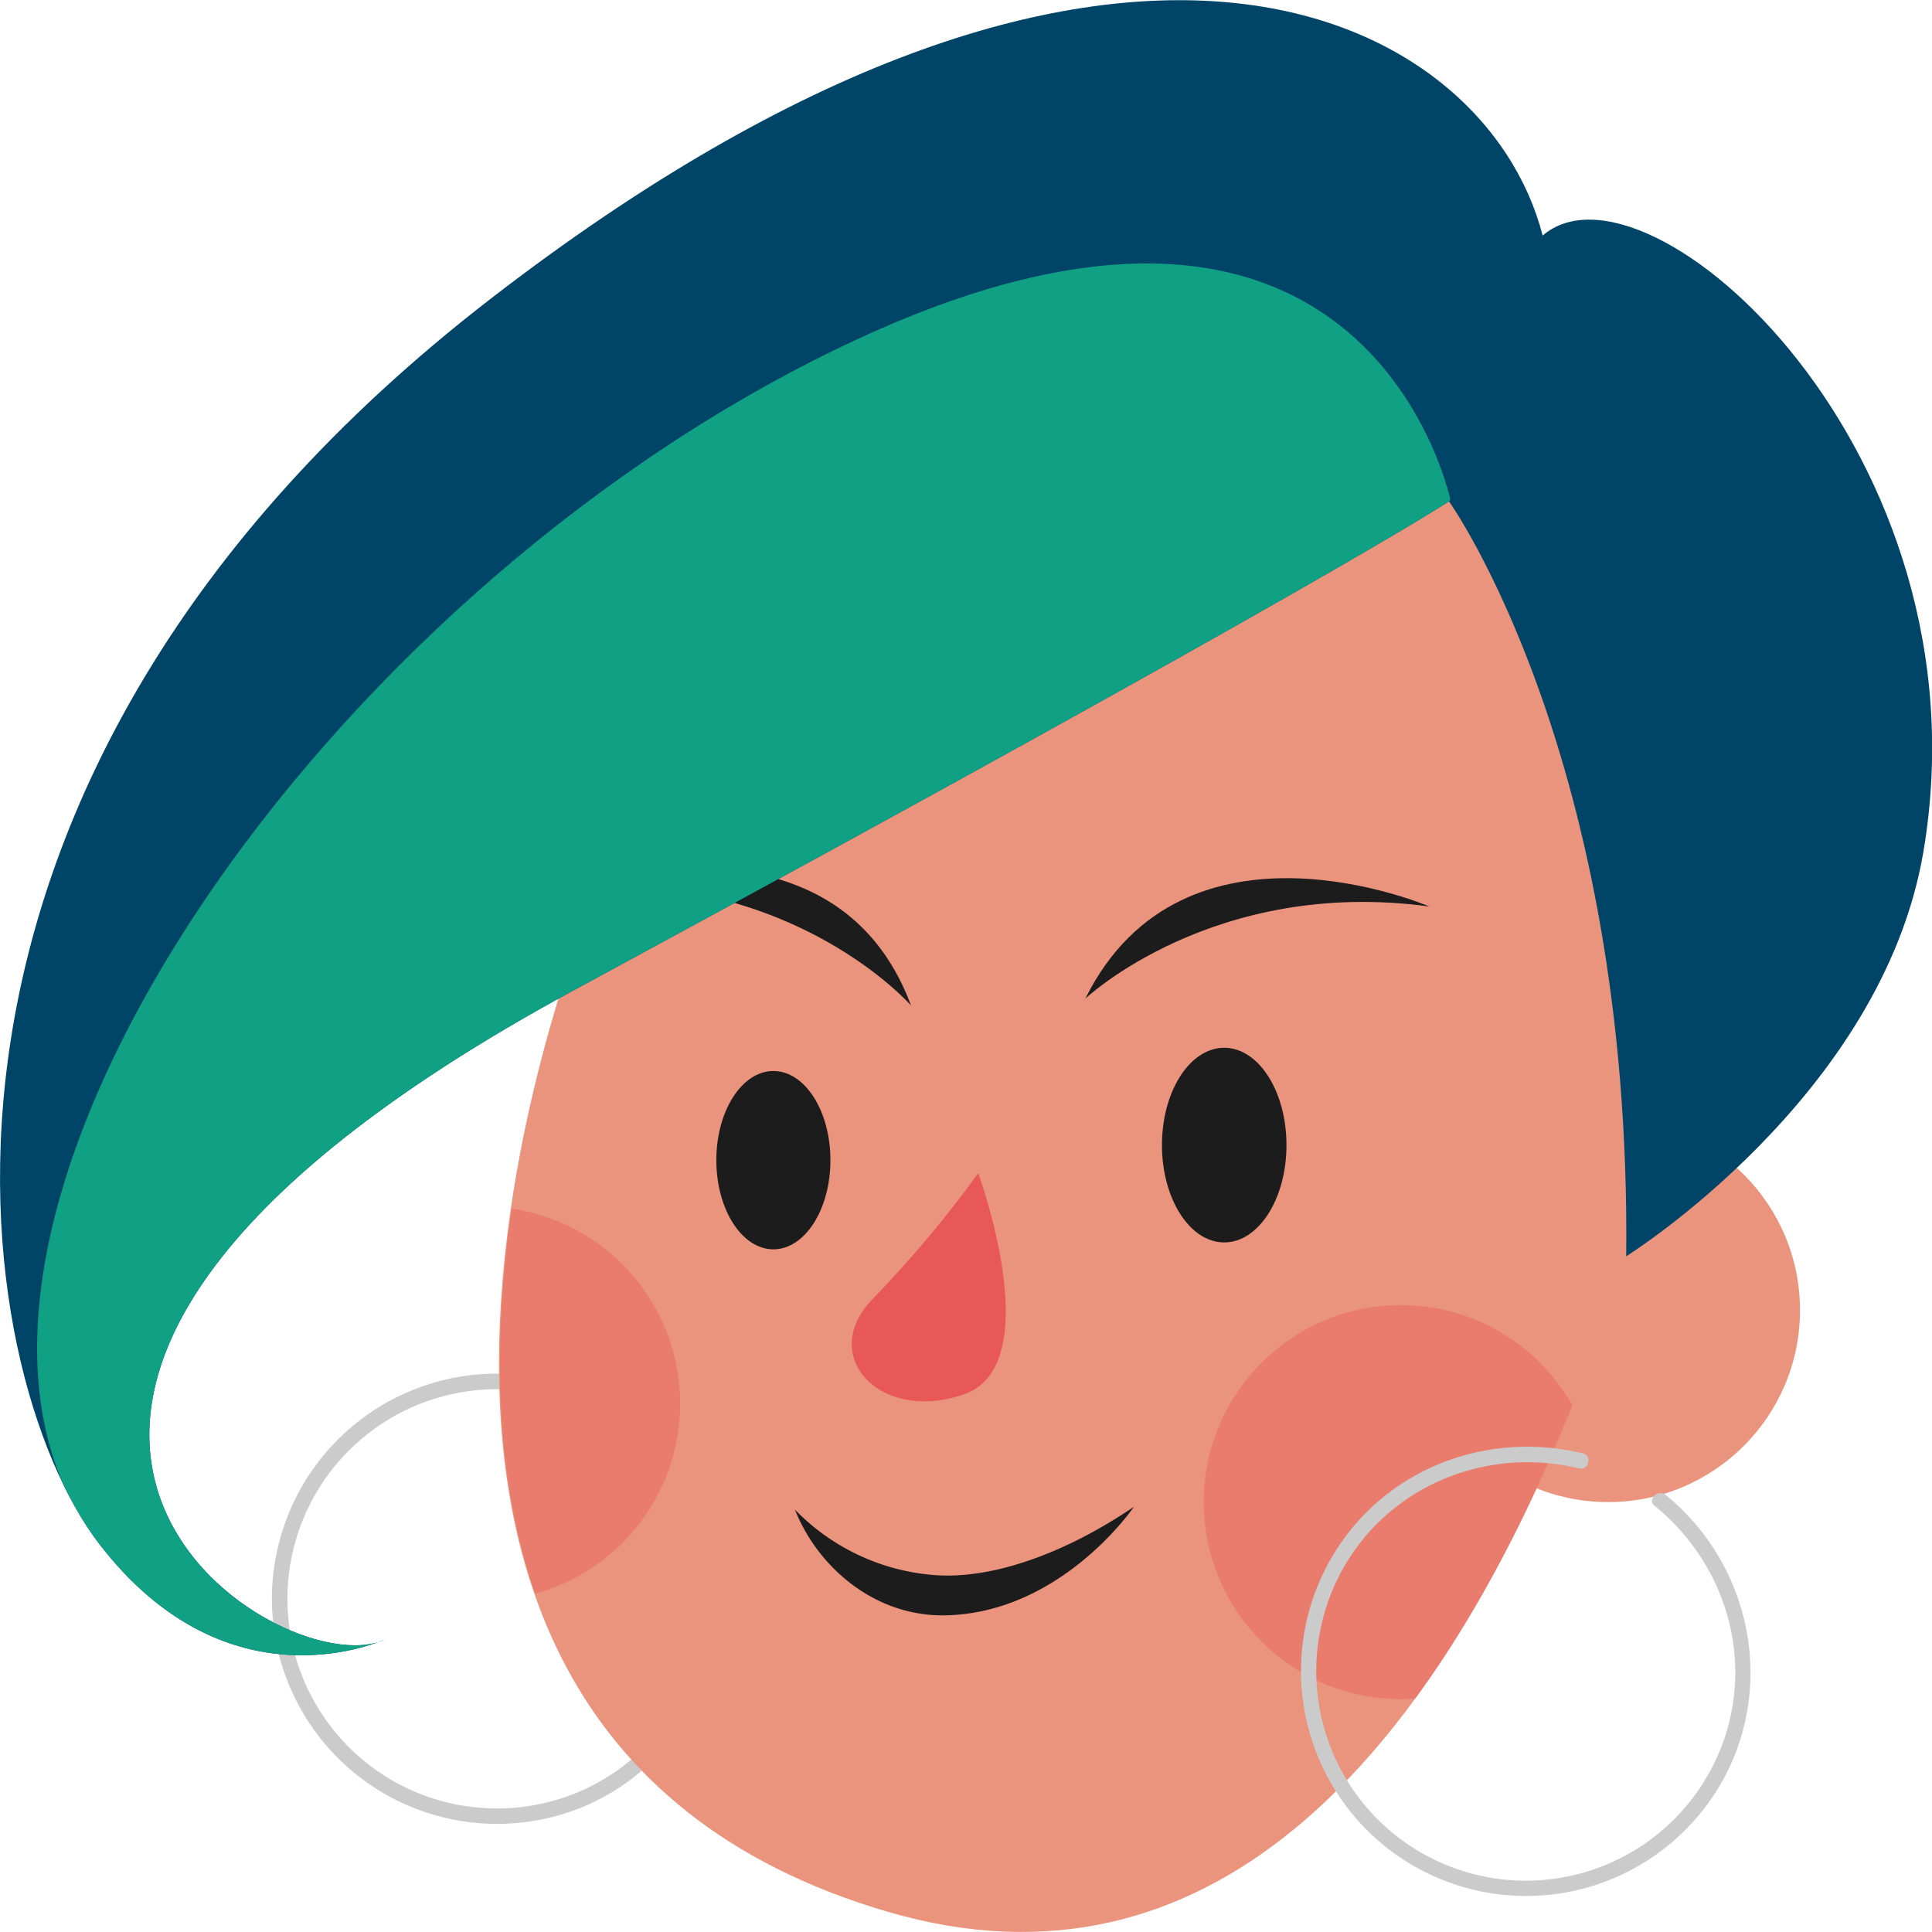 <svg viewBox="0 0 400 400"
  xmlns="http://www.w3.org/2000/svg" xmlns:xlink="http://www.w3.org/1999/xlink">
  <defs>
    <style>
      .cls-1{fill:none;}
      .cls-2{fill:#cbcbcb;}
      .cls-3{fill:#ea947d;}
      .cls-4{clip-path:url(#clip-path);}
      .cls-5{fill:#e97c6c;}
      .cls-6{fill:#1c1c1c;}
      .cls-7{fill:#e85857;}
      .cls-8{fill:#004568;}
      .cls-9{clip-path:url(#clip-path-2);}
      .cls-10{fill:#10a084;}
    </style>
    <clipPath id="clip-path">
      <path id="face_outline" data-name="face outline" class="cls-1" d="M124.71,181.11s-75.68,175.5,59,214.68C319.1,435.16,355.49,181.11,355.49,181.11L309.34,62Z"/>
    </clipPath>
    <clipPath id="clip-path-2">
      <path class="cls-1" d="M300,103.8s-24.82,16.51-181.29,101.27S58.24,350.36,79.82,339.35c0,0-32.38,15.41-59.35-19.81S-28.1,162.14,101.4,62s206.12-59.43,218-13.2C319.39,48.77,311.83,85.09,300,103.8Z"/>
    </clipPath>
  </defs>
  <title>GreenSella</title>
  <g id="Layer_2" data-name="Layer 2">
    <g id="work">
      <path class="cls-2" d="M146.3,331c-.28,18.28-11.65,34.93-29.09,41a43.4,43.4,0,1,1-5.83-83.54C131.67,292.51,146,310.49,146.3,331c0,2.07,3.25,2.07,3.21,0a46.6,46.6,0,0,0-82.62-29.57,46.6,46.6,0,0,0,44.68,75.37c22-4.07,37.61-23.71,37.94-45.8C149.55,328.93,146.33,328.93,146.3,331Z"/>
      <g id="icon1">
        <circle id="ear" class="cls-3" cx="332.95" cy="271.27" r="39.72"/>
        <path id="face" class="cls-3" d="M124.71,181.11s-76.21,175,59,214.68S355.49,181.11,355.49,181.11L309.34,62Z"/>
        <g class="cls-4">
          <g id="blush">
            <circle class="cls-5" cx="290.01" cy="310.99" r="40.79"/>
            <circle class="cls-5" cx="100.02" cy="290.6" r="40.79"/>
          </g>
        </g>
        <g id="enm">
          <ellipse class="cls-6" cx="253.46" cy="237.08" rx="12.89" ry="20.15"/>
          <ellipse class="cls-6" cx="160.12" cy="240.2" rx="11.81" ry="18.46"/>
          <path class="cls-6" d="M224.71,206.75s26.63-25.14,71.21-19.07C295.92,187.68,245.06,165.74,224.71,206.75Z"/>
          <path class="cls-6" d="M188.62,208.18S164.86,181,119.81,183.4C119.81,183.4,172.84,165.69,188.62,208.18Z"/>
          <path class="cls-6" d="M164.59,312.56A45,45,0,0,0,194,326.14c11.17.69,25.84-4.07,40.76-14.17,0,0-15,22.1-39.21,22.47C181.06,334.66,169.26,324.41,164.59,312.56Z"/>
          <path class="cls-7" d="M202.53,242.89A243.54,243.54,0,0,1,180.63,269c-11.35,11.67,1.53,25.76,19,19.66S202.53,242.89,202.53,242.89Z"/>
        </g>
        <g id="hair">
          <path class="cls-8" d="M300,103.8s37.77,52.84,36.69,156.3c0,0,52.88-33,61.51-83.65C412.29,93.6,341,30.05,319.39,48.77Z"/>
          <path class="cls-8" d="M300,103.8s-24.82,16.51-181.29,101.27S58.24,350.36,79.82,339.35c0,0-32.38,15.41-59.35-19.81S-28.1,162.14,101.4,62s206.12-59.43,218-13.2C319.39,48.77,311.83,85.09,300,103.8Z"/>
          <g class="cls-9">
            <path class="cls-10" d="M300.5,104.35s-16.19-83.65-123-34.12S-15.76,243,13.41,308s92.31,41.45,117.67,14.31C283.24,159.39,300.5,104.35,300.5,104.35Z"/>
          </g>
        </g>
      </g>
      <path class="cls-2" d="M342.58,311.76c14.14,11.51,20.33,30.41,14.52,47.91A43.4,43.4,0,1,1,278,324.86c9.68-17.29,29.79-25.47,48.88-20.85,2,.48,2.86-2.62.85-3.1-18.06-4.37-37.16,1.74-48.65,16.54a46.6,46.6,0,1,0,78.72,49c9.53-19.63,3.87-43.26-12.94-56.94-1.59-1.3-3.88,1-2.28,2.27Z"/>
    </g>
  </g>
</svg>
